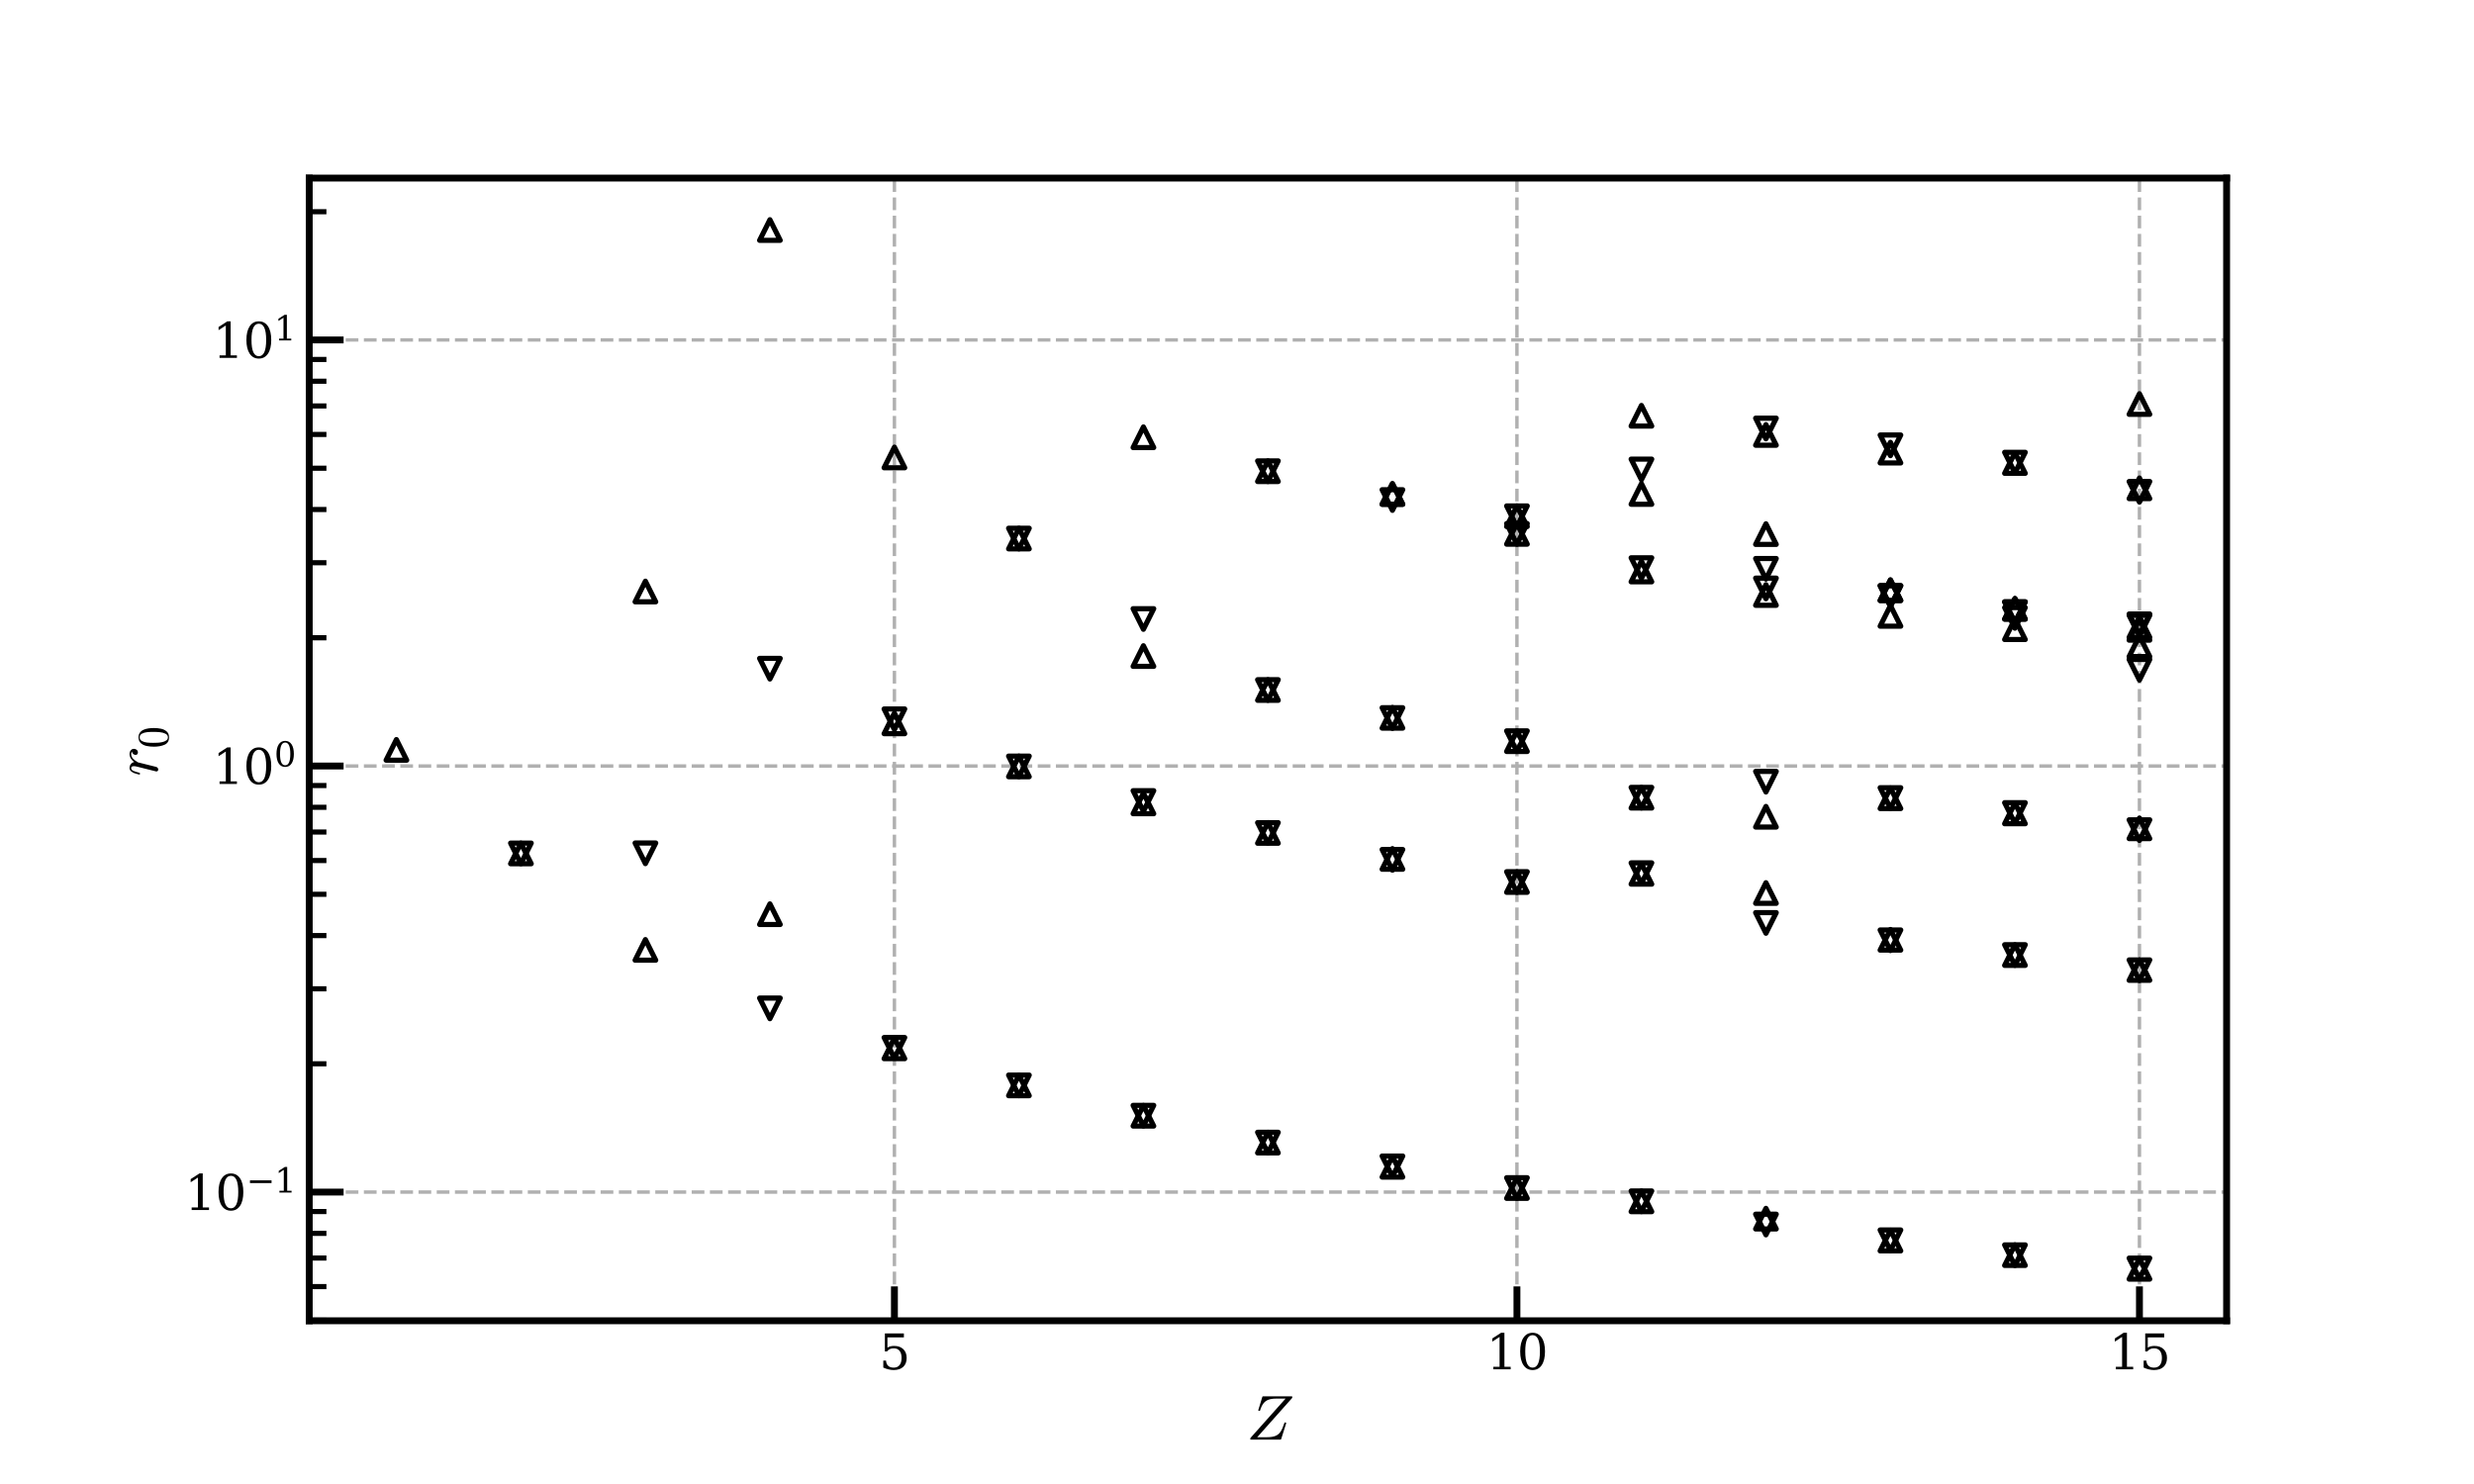 <?xml version="1.0" encoding="utf-8" standalone="no"?>
<!DOCTYPE svg PUBLIC "-//W3C//DTD SVG 1.1//EN"
  "http://www.w3.org/Graphics/SVG/1.1/DTD/svg11.dtd">
<svg xmlns:xlink="http://www.w3.org/1999/xlink" width="720pt" height="432pt" viewBox="0 0 720 432" xmlns="http://www.w3.org/2000/svg" version="1.1">
 <defs>
  <style type="text/css">*{stroke-linejoin: round; stroke-linecap: butt}</style>
 </defs>
 <g id="figure_1">
  <g id="patch_1">
   <path d="M 0 432 
L 720 432 
L 720 0 
L 0 0 
z
" style="fill: #ffffff"/>
  </g>
  <g id="axes_1">
   <g id="patch_2">
    <path d="M 90 384.48 
L 648 384.48 
L 648 51.84 
L 90 51.84 
z
" style="fill: #ffffff"/>
   </g>
   <g id="matplotlib.axis_1">
    <g id="xtick_1">
     <g id="line2d_1">
      <path d="M 260.299 384.48 
L 260.299 51.84 
" clip-path="url(#p120009ad60)" style="fill: none; stroke-dasharray: 3.7,1.6; stroke-dashoffset: 0; stroke: #b0b0b0"/>
     </g>
     <g id="line2d_2">
      <defs>
       <path id="m4078adbff1" d="M 0 0 
L 0 -10 
" style="stroke: #000000; stroke-width: 2"/>
      </defs>
      <g>
       <use xlink:href="#m4078adbff1" x="260.299" y="384.48" style="stroke: #000000; stroke-width: 2"/>
      </g>
     </g>
     <g id="text_1">
      <!-- 5 -->
      <g transform="translate(255.845 398.618) scale(0.14 -0.14)">
       <defs>
        <path id="DejaVuSerif-35" d="M 3219 4666 
L 3219 4153 
L 1081 4153 
L 1081 2816 
Q 1244 2928 1461 2984 
Q 1678 3041 1947 3041 
Q 2703 3041 3140 2622 
Q 3578 2203 3578 1478 
Q 3578 738 3136 323 
Q 2694 -91 1894 -91 
Q 1572 -91 1234 -12 
Q 897 66 544 225 
L 544 1131 
L 897 1131 
Q 925 688 1179 453 
Q 1434 219 1894 219 
Q 2388 219 2653 544 
Q 2919 869 2919 1478 
Q 2919 2084 2655 2407 
Q 2391 2731 1894 2731 
Q 1613 2731 1398 2631 
Q 1184 2531 1019 2322 
L 750 2322 
L 750 4666 
L 3219 4666 
z
" transform="scale(0.016)"/>
       </defs>
       <use xlink:href="#DejaVuSerif-35"/>
      </g>
     </g>
    </g>
    <g id="xtick_2">
     <g id="line2d_3">
      <path d="M 441.468 384.48 
L 441.468 51.84 
" clip-path="url(#p120009ad60)" style="fill: none; stroke-dasharray: 3.7,1.6; stroke-dashoffset: 0; stroke: #b0b0b0"/>
     </g>
     <g id="line2d_4">
      <g>
       <use xlink:href="#m4078adbff1" x="441.468" y="384.48" style="stroke: #000000; stroke-width: 2"/>
      </g>
     </g>
     <g id="text_2">
      <!-- 10 -->
      <g transform="translate(432.56 398.618) scale(0.14 -0.14)">
       <defs>
        <path id="DejaVuSerif-31" d="M 909 0 
L 909 331 
L 1722 331 
L 1722 4213 
L 781 3603 
L 781 4013 
L 1919 4750 
L 2350 4750 
L 2350 331 
L 3163 331 
L 3163 0 
L 909 0 
z
" transform="scale(0.016)"/>
        <path id="DejaVuSerif-30" d="M 2034 219 
Q 2513 219 2750 744 
Q 2988 1269 2988 2328 
Q 2988 3391 2750 3916 
Q 2513 4441 2034 4441 
Q 1556 4441 1318 3916 
Q 1081 3391 1081 2328 
Q 1081 1269 1318 744 
Q 1556 219 2034 219 
z
M 2034 -91 
Q 1275 -91 848 546 
Q 422 1184 422 2328 
Q 422 3475 848 4112 
Q 1275 4750 2034 4750 
Q 2797 4750 3222 4112 
Q 3647 3475 3647 2328 
Q 3647 1184 3222 546 
Q 2797 -91 2034 -91 
z
" transform="scale(0.016)"/>
       </defs>
       <use xlink:href="#DejaVuSerif-31"/>
       <use xlink:href="#DejaVuSerif-30" x="63.623"/>
      </g>
     </g>
    </g>
    <g id="xtick_3">
     <g id="line2d_5">
      <path d="M 622.636 384.48 
L 622.636 51.84 
" clip-path="url(#p120009ad60)" style="fill: none; stroke-dasharray: 3.7,1.6; stroke-dashoffset: 0; stroke: #b0b0b0"/>
     </g>
     <g id="line2d_6">
      <g>
       <use xlink:href="#m4078adbff1" x="622.636" y="384.48" style="stroke: #000000; stroke-width: 2"/>
      </g>
     </g>
     <g id="text_3">
      <!-- 15 -->
      <g transform="translate(613.729 398.618) scale(0.14 -0.14)">
       <use xlink:href="#DejaVuSerif-31"/>
       <use xlink:href="#DejaVuSerif-35" x="63.623"/>
      </g>
     </g>
    </g>
    <g id="text_4">
     <!-- $Z$ -->
     <g transform="translate(362.79 419.207) scale(0.18 -0.18)">
      <defs>
       <path id="Cmmi10-5a" d="M 372 50 
Q 372 144 416 197 
L 3938 4147 
L 2994 4147 
Q 2525 4147 2217 4036 
Q 1909 3925 1707 3667 
Q 1506 3409 1369 2963 
Q 1356 2906 1306 2906 
L 1247 2906 
Q 1184 2906 1184 2988 
L 1588 4313 
Q 1600 4372 1650 4372 
L 4569 4372 
Q 4622 4372 4622 4319 
Q 4622 4225 4581 4184 
L 1075 244 
L 2047 244 
Q 2613 244 2936 383 
Q 3259 522 3448 822 
Q 3638 1122 3816 1678 
Q 3822 1700 3839 1717 
Q 3856 1734 3878 1734 
L 3938 1734 
Q 4000 1734 4000 1650 
L 3494 56 
Q 3466 0 3431 0 
L 428 0 
Q 372 0 372 50 
z
" transform="scale(0.016)"/>
      </defs>
      <use xlink:href="#Cmmi10-5a" transform="translate(0 0.688)"/>
     </g>
    </g>
   </g>
   <g id="matplotlib.axis_2">
    <g id="ytick_1">
     <g id="line2d_7">
      <path d="M 90 347.016 
L 648 347.016 
" clip-path="url(#p120009ad60)" style="fill: none; stroke-dasharray: 3.7,1.6; stroke-dashoffset: 0; stroke: #b0b0b0"/>
     </g>
     <g id="line2d_8">
      <defs>
       <path id="m10c7ac2edb" d="M 0 0 
L 10 0 
" style="stroke: #000000; stroke-width: 2"/>
      </defs>
      <g>
       <use xlink:href="#m10c7ac2edb" x="90" y="347.016" style="stroke: #000000; stroke-width: 2"/>
      </g>
     </g>
     <g id="text_5">
      <!-- $\mathdefault{10^{-1}}$ -->
      <g transform="translate(53.74 352.335) scale(0.14 -0.14)">
       <defs>
        <path id="DejaVuSerif-2212" d="M 678 2259 
L 4684 2259 
L 4684 1753 
L 678 1753 
L 678 2259 
z
" transform="scale(0.016)"/>
       </defs>
       <use xlink:href="#DejaVuSerif-31" transform="translate(0 0.713)"/>
       <use xlink:href="#DejaVuSerif-30" transform="translate(63.623 0.713)"/>
       <use xlink:href="#DejaVuSerif-2212" transform="translate(128.154 37.047) scale(0.7)"/>
       <use xlink:href="#DejaVuSerif-31" transform="translate(186.807 37.047) scale(0.7)"/>
      </g>
     </g>
    </g>
    <g id="ytick_2">
     <g id="line2d_9">
      <path d="M 90 222.989 
L 648 222.989 
" clip-path="url(#p120009ad60)" style="fill: none; stroke-dasharray: 3.7,1.6; stroke-dashoffset: 0; stroke: #b0b0b0"/>
     </g>
     <g id="line2d_10">
      <g>
       <use xlink:href="#m10c7ac2edb" x="90" y="222.989" style="stroke: #000000; stroke-width: 2"/>
      </g>
     </g>
     <g id="text_6">
      <!-- $\mathdefault{10^{0}}$ -->
      <g transform="translate(61.86 228.308) scale(0.14 -0.14)">
       <use xlink:href="#DejaVuSerif-31" transform="translate(0 0.713)"/>
       <use xlink:href="#DejaVuSerif-30" transform="translate(63.623 0.713)"/>
       <use xlink:href="#DejaVuSerif-30" transform="translate(128.154 37.047) scale(0.7)"/>
      </g>
     </g>
    </g>
    <g id="ytick_3">
     <g id="line2d_11">
      <path d="M 90 98.963 
L 648 98.963 
" clip-path="url(#p120009ad60)" style="fill: none; stroke-dasharray: 3.7,1.6; stroke-dashoffset: 0; stroke: #b0b0b0"/>
     </g>
     <g id="line2d_12">
      <g>
       <use xlink:href="#m10c7ac2edb" x="90" y="98.963" style="stroke: #000000; stroke-width: 2"/>
      </g>
     </g>
     <g id="text_7">
      <!-- $\mathdefault{10^{1}}$ -->
      <g transform="translate(61.86 104.282) scale(0.14 -0.14)">
       <use xlink:href="#DejaVuSerif-31" transform="translate(0 0.713)"/>
       <use xlink:href="#DejaVuSerif-30" transform="translate(63.623 0.713)"/>
       <use xlink:href="#DejaVuSerif-31" transform="translate(128.154 37.047) scale(0.7)"/>
      </g>
     </g>
    </g>
    <g id="ytick_4">
     <g id="line2d_13">
      <defs>
       <path id="m2b22ffb3f5" d="M 0 0 
L 5 0 
" style="stroke: #000000; stroke-width: 1.5"/>
      </defs>
      <g>
       <use xlink:href="#m2b22ffb3f5" x="90" y="384.352" style="stroke: #000000; stroke-width: 1.5"/>
      </g>
     </g>
    </g>
    <g id="ytick_5">
     <g id="line2d_14">
      <g>
       <use xlink:href="#m2b22ffb3f5" x="90" y="374.531" style="stroke: #000000; stroke-width: 1.5"/>
      </g>
     </g>
    </g>
    <g id="ytick_6">
     <g id="line2d_15">
      <g>
       <use xlink:href="#m2b22ffb3f5" x="90" y="366.228" style="stroke: #000000; stroke-width: 1.5"/>
      </g>
     </g>
    </g>
    <g id="ytick_7">
     <g id="line2d_16">
      <g>
       <use xlink:href="#m2b22ffb3f5" x="90" y="359.036" style="stroke: #000000; stroke-width: 1.5"/>
      </g>
     </g>
    </g>
    <g id="ytick_8">
     <g id="line2d_17">
      <g>
       <use xlink:href="#m2b22ffb3f5" x="90" y="352.691" style="stroke: #000000; stroke-width: 1.5"/>
      </g>
     </g>
    </g>
    <g id="ytick_9">
     <g id="line2d_18">
      <g>
       <use xlink:href="#m2b22ffb3f5" x="90" y="309.68" style="stroke: #000000; stroke-width: 1.5"/>
      </g>
     </g>
    </g>
    <g id="ytick_10">
     <g id="line2d_19">
      <g>
       <use xlink:href="#m2b22ffb3f5" x="90" y="287.84" style="stroke: #000000; stroke-width: 1.5"/>
      </g>
     </g>
    </g>
    <g id="ytick_11">
     <g id="line2d_20">
      <g>
       <use xlink:href="#m2b22ffb3f5" x="90" y="272.345" style="stroke: #000000; stroke-width: 1.5"/>
      </g>
     </g>
    </g>
    <g id="ytick_12">
     <g id="line2d_21">
      <g>
       <use xlink:href="#m2b22ffb3f5" x="90" y="260.325" style="stroke: #000000; stroke-width: 1.5"/>
      </g>
     </g>
    </g>
    <g id="ytick_13">
     <g id="line2d_22">
      <g>
       <use xlink:href="#m2b22ffb3f5" x="90" y="250.505" style="stroke: #000000; stroke-width: 1.5"/>
      </g>
     </g>
    </g>
    <g id="ytick_14">
     <g id="line2d_23">
      <g>
       <use xlink:href="#m2b22ffb3f5" x="90" y="242.201" style="stroke: #000000; stroke-width: 1.5"/>
      </g>
     </g>
    </g>
    <g id="ytick_15">
     <g id="line2d_24">
      <g>
       <use xlink:href="#m2b22ffb3f5" x="90" y="235.009" style="stroke: #000000; stroke-width: 1.5"/>
      </g>
     </g>
    </g>
    <g id="ytick_16">
     <g id="line2d_25">
      <g>
       <use xlink:href="#m2b22ffb3f5" x="90" y="228.665" style="stroke: #000000; stroke-width: 1.5"/>
      </g>
     </g>
    </g>
    <g id="ytick_17">
     <g id="line2d_26">
      <g>
       <use xlink:href="#m2b22ffb3f5" x="90" y="185.654" style="stroke: #000000; stroke-width: 1.5"/>
      </g>
     </g>
    </g>
    <g id="ytick_18">
     <g id="line2d_27">
      <g>
       <use xlink:href="#m2b22ffb3f5" x="90" y="163.814" style="stroke: #000000; stroke-width: 1.5"/>
      </g>
     </g>
    </g>
    <g id="ytick_19">
     <g id="line2d_28">
      <g>
       <use xlink:href="#m2b22ffb3f5" x="90" y="148.318" style="stroke: #000000; stroke-width: 1.5"/>
      </g>
     </g>
    </g>
    <g id="ytick_20">
     <g id="line2d_29">
      <g>
       <use xlink:href="#m2b22ffb3f5" x="90" y="136.298" style="stroke: #000000; stroke-width: 1.5"/>
      </g>
     </g>
    </g>
    <g id="ytick_21">
     <g id="line2d_30">
      <g>
       <use xlink:href="#m2b22ffb3f5" x="90" y="126.478" style="stroke: #000000; stroke-width: 1.5"/>
      </g>
     </g>
    </g>
    <g id="ytick_22">
     <g id="line2d_31">
      <g>
       <use xlink:href="#m2b22ffb3f5" x="90" y="118.175" style="stroke: #000000; stroke-width: 1.5"/>
      </g>
     </g>
    </g>
    <g id="ytick_23">
     <g id="line2d_32">
      <g>
       <use xlink:href="#m2b22ffb3f5" x="90" y="110.982" style="stroke: #000000; stroke-width: 1.5"/>
      </g>
     </g>
    </g>
    <g id="ytick_24">
     <g id="line2d_33">
      <g>
       <use xlink:href="#m2b22ffb3f5" x="90" y="104.638" style="stroke: #000000; stroke-width: 1.5"/>
      </g>
     </g>
    </g>
    <g id="ytick_25">
     <g id="line2d_34">
      <g>
       <use xlink:href="#m2b22ffb3f5" x="90" y="61.627" style="stroke: #000000; stroke-width: 1.5"/>
      </g>
     </g>
    </g>
    <g id="text_8">
     <!-- $r_0$ -->
     <g transform="translate(45.997 225.99) rotate(-90) scale(0.18 -0.18)">
      <defs>
       <path id="Cmmi10-72" d="M 494 109 
Q 494 147 500 166 
L 978 2075 
Q 1025 2253 1025 2388 
Q 1025 2663 838 2663 
Q 638 2663 541 2423 
Q 444 2184 353 1819 
Q 353 1800 334 1789 
Q 316 1778 300 1778 
L 225 1778 
Q 203 1778 187 1801 
Q 172 1825 172 1844 
Q 241 2122 305 2315 
Q 369 2509 505 2668 
Q 641 2828 844 2828 
Q 1066 2828 1233 2700 
Q 1400 2572 1441 2363 
Q 1603 2575 1811 2701 
Q 2019 2828 2266 2828 
Q 2469 2828 2623 2709 
Q 2778 2591 2778 2388 
Q 2778 2225 2676 2104 
Q 2575 1984 2406 1984 
Q 2303 1984 2233 2048 
Q 2163 2113 2163 2216 
Q 2163 2356 2266 2467 
Q 2369 2578 2503 2578 
Q 2400 2663 2253 2663 
Q 1978 2663 1775 2467 
Q 1572 2272 1409 1972 
L 953 141 
Q 931 53 854 -9 
Q 778 -72 684 -72 
Q 606 -72 550 -22 
Q 494 28 494 109 
z
" transform="scale(0.016)"/>
       <path id="Cmr10-30" d="M 1600 -141 
Q 816 -141 533 504 
Q 250 1150 250 2041 
Q 250 2597 351 3087 
Q 453 3578 754 3920 
Q 1056 4263 1600 4263 
Q 2022 4263 2290 4056 
Q 2559 3850 2700 3523 
Q 2841 3197 2892 2823 
Q 2944 2450 2944 2041 
Q 2944 1491 2842 1011 
Q 2741 531 2444 195 
Q 2147 -141 1600 -141 
z
M 1600 25 
Q 1956 25 2131 390 
Q 2306 756 2347 1200 
Q 2388 1644 2388 2144 
Q 2388 2625 2347 3031 
Q 2306 3438 2132 3767 
Q 1959 4097 1600 4097 
Q 1238 4097 1063 3765 
Q 888 3434 847 3029 
Q 806 2625 806 2144 
Q 806 1788 823 1472 
Q 841 1156 916 820 
Q 991 484 1158 254 
Q 1325 25 1600 25 
z
" transform="scale(0.016)"/>
      </defs>
      <use xlink:href="#Cmmi10-72" transform="translate(0 0.812)"/>
      <use xlink:href="#Cmr10-30" transform="translate(45.117 -16.194) scale(0.7)"/>
     </g>
    </g>
   </g>
   <g id="line2d_35">
    <defs>
     <path id="m3db7812f43" d="M 0 -3 
L -3 3 
L 3 3 
z
" style="stroke: #000000; stroke-width: 1.5; stroke-linejoin: miter"/>
    </defs>
    <g clip-path="url(#p120009ad60)">
     <use xlink:href="#m3db7812f43" x="115.364" y="218.292" style="fill-opacity: 0; stroke: #000000; stroke-width: 1.5; stroke-linejoin: miter"/>
    </g>
   </g>
   <g id="line2d_36">
    <g clip-path="url(#p120009ad60)">
     <use xlink:href="#m3db7812f43" x="151.597" y="248.434" style="fill-opacity: 0; stroke: #000000; stroke-width: 1.5; stroke-linejoin: miter"/>
    </g>
   </g>
   <g id="line2d_37">
    <defs>
     <path id="md96a499fdf" d="M -0 3 
L 3 -3 
L -3 -3 
z
" style="stroke: #000000; stroke-width: 1.5; stroke-linejoin: miter"/>
    </defs>
    <g clip-path="url(#p120009ad60)">
     <use xlink:href="#md96a499fdf" x="151.597" y="248.434" style="fill-opacity: 0; stroke: #000000; stroke-width: 1.5; stroke-linejoin: miter"/>
    </g>
   </g>
   <g id="line2d_38">
    <g clip-path="url(#p120009ad60)">
     <use xlink:href="#m3db7812f43" x="187.831" y="172.191" style="fill-opacity: 0; stroke: #000000; stroke-width: 1.5; stroke-linejoin: miter"/>
    </g>
   </g>
   <g id="line2d_39">
    <g clip-path="url(#p120009ad60)">
     <use xlink:href="#md96a499fdf" x="187.831" y="248.404" style="fill-opacity: 0; stroke: #000000; stroke-width: 1.5; stroke-linejoin: miter"/>
    </g>
   </g>
   <g id="line2d_40">
    <g clip-path="url(#p120009ad60)">
     <use xlink:href="#m3db7812f43" x="187.831" y="276.517" style="fill-opacity: 0; stroke: #000000; stroke-width: 1.5; stroke-linejoin: miter"/>
    </g>
   </g>
   <g id="line2d_41">
    <g clip-path="url(#p120009ad60)">
     <use xlink:href="#m3db7812f43" x="224.065" y="266.124" style="fill-opacity: 0; stroke: #000000; stroke-width: 1.5; stroke-linejoin: miter"/>
    </g>
   </g>
   <g id="line2d_42">
    <g clip-path="url(#p120009ad60)">
     <use xlink:href="#md96a499fdf" x="224.065" y="293.544" style="fill-opacity: 0; stroke: #000000; stroke-width: 1.5; stroke-linejoin: miter"/>
    </g>
   </g>
   <g id="line2d_43">
    <g clip-path="url(#p120009ad60)">
     <use xlink:href="#m3db7812f43" x="224.065" y="66.96" style="fill-opacity: 0; stroke: #000000; stroke-width: 1.5; stroke-linejoin: miter"/>
    </g>
   </g>
   <g id="line2d_44">
    <g clip-path="url(#p120009ad60)">
     <use xlink:href="#md96a499fdf" x="224.065" y="194.662" style="fill-opacity: 0; stroke: #000000; stroke-width: 1.5; stroke-linejoin: miter"/>
    </g>
   </g>
   <g id="line2d_45">
    <g clip-path="url(#p120009ad60)">
     <use xlink:href="#m3db7812f43" x="260.299" y="305.186" style="fill-opacity: 0; stroke: #000000; stroke-width: 1.5; stroke-linejoin: miter"/>
    </g>
   </g>
   <g id="line2d_46">
    <g clip-path="url(#p120009ad60)">
     <use xlink:href="#md96a499fdf" x="260.299" y="209.385" style="fill-opacity: 0; stroke: #000000; stroke-width: 1.5; stroke-linejoin: miter"/>
    </g>
   </g>
   <g id="line2d_47">
    <g clip-path="url(#p120009ad60)">
     <use xlink:href="#m3db7812f43" x="260.299" y="133.171" style="fill-opacity: 0; stroke: #000000; stroke-width: 1.5; stroke-linejoin: miter"/>
    </g>
   </g>
   <g id="line2d_48">
    <g clip-path="url(#p120009ad60)">
     <use xlink:href="#md96a499fdf" x="260.299" y="305.026" style="fill-opacity: 0; stroke: #000000; stroke-width: 1.5; stroke-linejoin: miter"/>
    </g>
   </g>
   <g id="line2d_49">
    <g clip-path="url(#p120009ad60)">
     <use xlink:href="#m3db7812f43" x="260.299" y="210.576" style="fill-opacity: 0; stroke: #000000; stroke-width: 1.5; stroke-linejoin: miter"/>
    </g>
   </g>
   <g id="line2d_50">
    <g clip-path="url(#p120009ad60)">
     <use xlink:href="#m3db7812f43" x="296.532" y="315.962" style="fill-opacity: 0; stroke: #000000; stroke-width: 1.5; stroke-linejoin: miter"/>
    </g>
   </g>
   <g id="line2d_51">
    <g clip-path="url(#p120009ad60)">
     <use xlink:href="#md96a499fdf" x="296.532" y="223.108" style="fill-opacity: 0; stroke: #000000; stroke-width: 1.5; stroke-linejoin: miter"/>
    </g>
   </g>
   <g id="line2d_52">
    <g clip-path="url(#p120009ad60)">
     <use xlink:href="#m3db7812f43" x="296.532" y="223.108" style="fill-opacity: 0; stroke: #000000; stroke-width: 1.5; stroke-linejoin: miter"/>
    </g>
   </g>
   <g id="line2d_53">
    <g clip-path="url(#p120009ad60)">
     <use xlink:href="#md96a499fdf" x="296.532" y="315.962" style="fill-opacity: 0; stroke: #000000; stroke-width: 1.5; stroke-linejoin: miter"/>
    </g>
   </g>
   <g id="line2d_54">
    <g clip-path="url(#p120009ad60)">
     <use xlink:href="#m3db7812f43" x="296.532" y="156.775" style="fill-opacity: 0; stroke: #000000; stroke-width: 1.5; stroke-linejoin: miter"/>
    </g>
   </g>
   <g id="line2d_55">
    <g clip-path="url(#p120009ad60)">
     <use xlink:href="#md96a499fdf" x="296.532" y="156.775" style="fill-opacity: 0; stroke: #000000; stroke-width: 1.5; stroke-linejoin: miter"/>
    </g>
   </g>
   <g id="line2d_56">
    <g clip-path="url(#p120009ad60)">
     <use xlink:href="#m3db7812f43" x="332.766" y="233.877" style="fill-opacity: 0; stroke: #000000; stroke-width: 1.5; stroke-linejoin: miter"/>
    </g>
   </g>
   <g id="line2d_57">
    <g clip-path="url(#p120009ad60)">
     <use xlink:href="#md96a499fdf" x="332.766" y="324.78" style="fill-opacity: 0; stroke: #000000; stroke-width: 1.5; stroke-linejoin: miter"/>
    </g>
   </g>
   <g id="line2d_58">
    <g clip-path="url(#p120009ad60)">
     <use xlink:href="#m3db7812f43" x="332.766" y="127.285" style="fill-opacity: 0; stroke: #000000; stroke-width: 1.5; stroke-linejoin: miter"/>
    </g>
   </g>
   <g id="line2d_59">
    <g clip-path="url(#p120009ad60)">
     <use xlink:href="#md96a499fdf" x="332.766" y="180.193" style="fill-opacity: 0; stroke: #000000; stroke-width: 1.5; stroke-linejoin: miter"/>
    </g>
   </g>
   <g id="line2d_60">
    <g clip-path="url(#p120009ad60)">
     <use xlink:href="#m3db7812f43" x="332.766" y="324.8" style="fill-opacity: 0; stroke: #000000; stroke-width: 1.5; stroke-linejoin: miter"/>
    </g>
   </g>
   <g id="line2d_61">
    <g clip-path="url(#p120009ad60)">
     <use xlink:href="#md96a499fdf" x="332.766" y="233.177" style="fill-opacity: 0; stroke: #000000; stroke-width: 1.5; stroke-linejoin: miter"/>
    </g>
   </g>
   <g id="line2d_62">
    <g clip-path="url(#p120009ad60)">
     <use xlink:href="#m3db7812f43" x="332.766" y="190.98" style="fill-opacity: 0; stroke: #000000; stroke-width: 1.5; stroke-linejoin: miter"/>
    </g>
   </g>
   <g id="line2d_63">
    <g clip-path="url(#p120009ad60)">
     <use xlink:href="#m3db7812f43" x="369" y="332.616" style="fill-opacity: 0; stroke: #000000; stroke-width: 1.5; stroke-linejoin: miter"/>
    </g>
   </g>
   <g id="line2d_64">
    <g clip-path="url(#p120009ad60)">
     <use xlink:href="#md96a499fdf" x="369" y="200.864" style="fill-opacity: 0; stroke: #000000; stroke-width: 1.5; stroke-linejoin: miter"/>
    </g>
   </g>
   <g id="line2d_65">
    <g clip-path="url(#p120009ad60)">
     <use xlink:href="#m3db7812f43" x="369" y="200.864" style="fill-opacity: 0; stroke: #000000; stroke-width: 1.5; stroke-linejoin: miter"/>
    </g>
   </g>
   <g id="line2d_66">
    <g clip-path="url(#p120009ad60)">
     <use xlink:href="#md96a499fdf" x="369" y="242.476" style="fill-opacity: 0; stroke: #000000; stroke-width: 1.5; stroke-linejoin: miter"/>
    </g>
   </g>
   <g id="line2d_67">
    <g clip-path="url(#p120009ad60)">
     <use xlink:href="#m3db7812f43" x="369" y="242.476" style="fill-opacity: 0; stroke: #000000; stroke-width: 1.5; stroke-linejoin: miter"/>
    </g>
   </g>
   <g id="line2d_68">
    <g clip-path="url(#p120009ad60)">
     <use xlink:href="#md96a499fdf" x="369" y="332.616" style="fill-opacity: 0; stroke: #000000; stroke-width: 1.5; stroke-linejoin: miter"/>
    </g>
   </g>
   <g id="line2d_69">
    <g clip-path="url(#p120009ad60)">
     <use xlink:href="#m3db7812f43" x="369" y="137.168" style="fill-opacity: 0; stroke: #000000; stroke-width: 1.5; stroke-linejoin: miter"/>
    </g>
   </g>
   <g id="line2d_70">
    <g clip-path="url(#p120009ad60)">
     <use xlink:href="#md96a499fdf" x="369" y="137.167" style="fill-opacity: 0; stroke: #000000; stroke-width: 1.5; stroke-linejoin: miter"/>
    </g>
   </g>
   <g id="line2d_71">
    <g clip-path="url(#p120009ad60)">
     <use xlink:href="#m3db7812f43" x="405.234" y="339.655" style="fill-opacity: 0; stroke: #000000; stroke-width: 1.5; stroke-linejoin: miter"/>
    </g>
   </g>
   <g id="line2d_72">
    <g clip-path="url(#p120009ad60)">
     <use xlink:href="#md96a499fdf" x="405.234" y="339.531" style="fill-opacity: 0; stroke: #000000; stroke-width: 1.5; stroke-linejoin: miter"/>
    </g>
   </g>
   <g id="line2d_73">
    <g clip-path="url(#p120009ad60)">
     <use xlink:href="#m3db7812f43" x="405.234" y="143.801" style="fill-opacity: 0; stroke: #000000; stroke-width: 1.5; stroke-linejoin: miter"/>
    </g>
   </g>
   <g id="line2d_74">
    <g clip-path="url(#p120009ad60)">
     <use xlink:href="#md96a499fdf" x="405.234" y="209.024" style="fill-opacity: 0; stroke: #000000; stroke-width: 1.5; stroke-linejoin: miter"/>
    </g>
   </g>
   <g id="line2d_75">
    <g clip-path="url(#p120009ad60)">
     <use xlink:href="#m3db7812f43" x="405.234" y="208.958" style="fill-opacity: 0; stroke: #000000; stroke-width: 1.5; stroke-linejoin: miter"/>
    </g>
   </g>
   <g id="line2d_76">
    <g clip-path="url(#p120009ad60)">
     <use xlink:href="#md96a499fdf" x="405.234" y="250.3" style="fill-opacity: 0; stroke: #000000; stroke-width: 1.5; stroke-linejoin: miter"/>
    </g>
   </g>
   <g id="line2d_77">
    <g clip-path="url(#p120009ad60)">
     <use xlink:href="#m3db7812f43" x="405.234" y="250.038" style="fill-opacity: 0; stroke: #000000; stroke-width: 1.5; stroke-linejoin: miter"/>
    </g>
   </g>
   <g id="line2d_78">
    <g clip-path="url(#p120009ad60)">
     <use xlink:href="#md96a499fdf" x="405.234" y="145.56" style="fill-opacity: 0; stroke: #000000; stroke-width: 1.5; stroke-linejoin: miter"/>
    </g>
   </g>
   <g id="line2d_79">
    <g clip-path="url(#p120009ad60)">
     <use xlink:href="#m3db7812f43" x="405.234" y="143.795" style="fill-opacity: 0; stroke: #000000; stroke-width: 1.5; stroke-linejoin: miter"/>
    </g>
   </g>
   <g id="line2d_80">
    <g clip-path="url(#p120009ad60)">
     <use xlink:href="#m3db7812f43" x="441.468" y="256.756" style="fill-opacity: 0; stroke: #000000; stroke-width: 1.5; stroke-linejoin: miter"/>
    </g>
   </g>
   <g id="line2d_81">
    <g clip-path="url(#p120009ad60)">
     <use xlink:href="#md96a499fdf" x="441.468" y="345.845" style="fill-opacity: 0; stroke: #000000; stroke-width: 1.5; stroke-linejoin: miter"/>
    </g>
   </g>
   <g id="line2d_82">
    <g clip-path="url(#p120009ad60)">
     <use xlink:href="#m3db7812f43" x="441.468" y="155.41" style="fill-opacity: 0; stroke: #000000; stroke-width: 1.5; stroke-linejoin: miter"/>
    </g>
   </g>
   <g id="line2d_83">
    <g clip-path="url(#p120009ad60)">
     <use xlink:href="#md96a499fdf" x="441.468" y="215.759" style="fill-opacity: 0; stroke: #000000; stroke-width: 1.5; stroke-linejoin: miter"/>
    </g>
   </g>
   <g id="line2d_84">
    <g clip-path="url(#p120009ad60)">
     <use xlink:href="#m3db7812f43" x="441.468" y="150.285" style="fill-opacity: 0; stroke: #000000; stroke-width: 1.5; stroke-linejoin: miter"/>
    </g>
   </g>
   <g id="line2d_85">
    <g clip-path="url(#p120009ad60)">
     <use xlink:href="#md96a499fdf" x="441.468" y="256.756" style="fill-opacity: 0; stroke: #000000; stroke-width: 1.5; stroke-linejoin: miter"/>
    </g>
   </g>
   <g id="line2d_86">
    <g clip-path="url(#p120009ad60)">
     <use xlink:href="#m3db7812f43" x="441.468" y="345.845" style="fill-opacity: 0; stroke: #000000; stroke-width: 1.5; stroke-linejoin: miter"/>
    </g>
   </g>
   <g id="line2d_87">
    <g clip-path="url(#p120009ad60)">
     <use xlink:href="#md96a499fdf" x="441.468" y="150.285" style="fill-opacity: 0; stroke: #000000; stroke-width: 1.5; stroke-linejoin: miter"/>
    </g>
   </g>
   <g id="line2d_88">
    <g clip-path="url(#p120009ad60)">
     <use xlink:href="#m3db7812f43" x="441.468" y="215.759" style="fill-opacity: 0; stroke: #000000; stroke-width: 1.5; stroke-linejoin: miter"/>
    </g>
   </g>
   <g id="line2d_89">
    <g clip-path="url(#p120009ad60)">
     <use xlink:href="#md96a499fdf" x="441.468" y="155.41" style="fill-opacity: 0; stroke: #000000; stroke-width: 1.5; stroke-linejoin: miter"/>
    </g>
   </g>
   <g id="line2d_90">
    <g clip-path="url(#p120009ad60)">
     <use xlink:href="#m3db7812f43" x="477.701" y="232.225" style="fill-opacity: 0; stroke: #000000; stroke-width: 1.5; stroke-linejoin: miter"/>
    </g>
   </g>
   <g id="line2d_91">
    <g clip-path="url(#p120009ad60)">
     <use xlink:href="#md96a499fdf" x="477.701" y="254.186" style="fill-opacity: 0; stroke: #000000; stroke-width: 1.5; stroke-linejoin: miter"/>
    </g>
   </g>
   <g id="line2d_92">
    <g clip-path="url(#p120009ad60)">
     <use xlink:href="#m3db7812f43" x="477.701" y="166.365" style="fill-opacity: 0; stroke: #000000; stroke-width: 1.5; stroke-linejoin: miter"/>
    </g>
   </g>
   <g id="line2d_93">
    <g clip-path="url(#p120009ad60)">
     <use xlink:href="#md96a499fdf" x="477.701" y="165.374" style="fill-opacity: 0; stroke: #000000; stroke-width: 1.5; stroke-linejoin: miter"/>
    </g>
   </g>
   <g id="line2d_94">
    <g clip-path="url(#p120009ad60)">
     <use xlink:href="#m3db7812f43" x="477.701" y="143.795" style="fill-opacity: 0; stroke: #000000; stroke-width: 1.5; stroke-linejoin: miter"/>
    </g>
   </g>
   <g id="line2d_95">
    <g clip-path="url(#p120009ad60)">
     <use xlink:href="#md96a499fdf" x="477.701" y="232.204" style="fill-opacity: 0; stroke: #000000; stroke-width: 1.5; stroke-linejoin: miter"/>
    </g>
   </g>
   <g id="line2d_96">
    <g clip-path="url(#p120009ad60)">
     <use xlink:href="#m3db7812f43" x="477.701" y="349.717" style="fill-opacity: 0; stroke: #000000; stroke-width: 1.5; stroke-linejoin: miter"/>
    </g>
   </g>
   <g id="line2d_97">
    <g clip-path="url(#p120009ad60)">
     <use xlink:href="#md96a499fdf" x="477.701" y="349.695" style="fill-opacity: 0; stroke: #000000; stroke-width: 1.5; stroke-linejoin: miter"/>
    </g>
   </g>
   <g id="line2d_98">
    <g clip-path="url(#p120009ad60)">
     <use xlink:href="#m3db7812f43" x="477.701" y="121.031" style="fill-opacity: 0; stroke: #000000; stroke-width: 1.5; stroke-linejoin: miter"/>
    </g>
   </g>
   <g id="line2d_99">
    <g clip-path="url(#p120009ad60)">
     <use xlink:href="#md96a499fdf" x="477.701" y="136.656" style="fill-opacity: 0; stroke: #000000; stroke-width: 1.5; stroke-linejoin: miter"/>
    </g>
   </g>
   <g id="line2d_100">
    <g clip-path="url(#p120009ad60)">
     <use xlink:href="#m3db7812f43" x="477.701" y="254.377" style="fill-opacity: 0; stroke: #000000; stroke-width: 1.5; stroke-linejoin: miter"/>
    </g>
   </g>
   <g id="line2d_101">
    <g clip-path="url(#p120009ad60)">
     <use xlink:href="#m3db7812f43" x="513.935" y="237.759" style="fill-opacity: 0; stroke: #000000; stroke-width: 1.5; stroke-linejoin: miter"/>
    </g>
   </g>
   <g id="line2d_102">
    <g clip-path="url(#p120009ad60)">
     <use xlink:href="#md96a499fdf" x="513.935" y="356.463" style="fill-opacity: 0; stroke: #000000; stroke-width: 1.5; stroke-linejoin: miter"/>
    </g>
   </g>
   <g id="line2d_103">
    <g clip-path="url(#p120009ad60)">
     <use xlink:href="#m3db7812f43" x="513.935" y="155.479" style="fill-opacity: 0; stroke: #000000; stroke-width: 1.5; stroke-linejoin: miter"/>
    </g>
   </g>
   <g id="line2d_104">
    <g clip-path="url(#p120009ad60)">
     <use xlink:href="#md96a499fdf" x="513.935" y="165.585" style="fill-opacity: 0; stroke: #000000; stroke-width: 1.5; stroke-linejoin: miter"/>
    </g>
   </g>
   <g id="line2d_105">
    <g clip-path="url(#p120009ad60)">
     <use xlink:href="#m3db7812f43" x="513.935" y="173.207" style="fill-opacity: 0; stroke: #000000; stroke-width: 1.5; stroke-linejoin: miter"/>
    </g>
   </g>
   <g id="line2d_106">
    <g clip-path="url(#p120009ad60)">
     <use xlink:href="#md96a499fdf" x="513.935" y="171.297" style="fill-opacity: 0; stroke: #000000; stroke-width: 1.5; stroke-linejoin: miter"/>
    </g>
   </g>
   <g id="line2d_107">
    <g clip-path="url(#p120009ad60)">
     <use xlink:href="#m3db7812f43" x="513.935" y="354.759" style="fill-opacity: 0; stroke: #000000; stroke-width: 1.5; stroke-linejoin: miter"/>
    </g>
   </g>
   <g id="line2d_108">
    <g clip-path="url(#p120009ad60)">
     <use xlink:href="#md96a499fdf" x="513.935" y="268.67" style="fill-opacity: 0; stroke: #000000; stroke-width: 1.5; stroke-linejoin: miter"/>
    </g>
   </g>
   <g id="line2d_109">
    <g clip-path="url(#p120009ad60)">
     <use xlink:href="#m3db7812f43" x="513.935" y="126.609" style="fill-opacity: 0; stroke: #000000; stroke-width: 1.5; stroke-linejoin: miter"/>
    </g>
   </g>
   <g id="line2d_110">
    <g clip-path="url(#p120009ad60)">
     <use xlink:href="#md96a499fdf" x="513.935" y="227.553" style="fill-opacity: 0; stroke: #000000; stroke-width: 1.5; stroke-linejoin: miter"/>
    </g>
   </g>
   <g id="line2d_111">
    <g clip-path="url(#p120009ad60)">
     <use xlink:href="#m3db7812f43" x="513.935" y="259.964" style="fill-opacity: 0; stroke: #000000; stroke-width: 1.5; stroke-linejoin: miter"/>
    </g>
   </g>
   <g id="line2d_112">
    <g clip-path="url(#p120009ad60)">
     <use xlink:href="#md96a499fdf" x="513.935" y="124.739" style="fill-opacity: 0; stroke: #000000; stroke-width: 1.5; stroke-linejoin: miter"/>
    </g>
   </g>
   <g id="line2d_113">
    <g clip-path="url(#p120009ad60)">
     <use xlink:href="#m3db7812f43" x="550.169" y="361.136" style="fill-opacity: 0; stroke: #000000; stroke-width: 1.5; stroke-linejoin: miter"/>
    </g>
   </g>
   <g id="line2d_114">
    <g clip-path="url(#p120009ad60)">
     <use xlink:href="#md96a499fdf" x="550.169" y="232.309" style="fill-opacity: 0; stroke: #000000; stroke-width: 1.5; stroke-linejoin: miter"/>
    </g>
   </g>
   <g id="line2d_115">
    <g clip-path="url(#p120009ad60)">
     <use xlink:href="#m3db7812f43" x="550.169" y="171.815" style="fill-opacity: 0; stroke: #000000; stroke-width: 1.5; stroke-linejoin: miter"/>
    </g>
   </g>
   <g id="line2d_116">
    <g clip-path="url(#p120009ad60)">
     <use xlink:href="#md96a499fdf" x="550.169" y="273.718" style="fill-opacity: 0; stroke: #000000; stroke-width: 1.5; stroke-linejoin: miter"/>
    </g>
   </g>
   <g id="line2d_117">
    <g clip-path="url(#p120009ad60)">
     <use xlink:href="#m3db7812f43" x="550.169" y="232.375" style="fill-opacity: 0; stroke: #000000; stroke-width: 1.5; stroke-linejoin: miter"/>
    </g>
   </g>
   <g id="line2d_118">
    <g clip-path="url(#p120009ad60)">
     <use xlink:href="#md96a499fdf" x="550.169" y="173.493" style="fill-opacity: 0; stroke: #000000; stroke-width: 1.5; stroke-linejoin: miter"/>
    </g>
   </g>
   <g id="line2d_119">
    <g clip-path="url(#p120009ad60)">
     <use xlink:href="#m3db7812f43" x="550.169" y="179.286" style="fill-opacity: 0; stroke: #000000; stroke-width: 1.5; stroke-linejoin: miter"/>
    </g>
   </g>
   <g id="line2d_120">
    <g clip-path="url(#p120009ad60)">
     <use xlink:href="#md96a499fdf" x="550.169" y="361.051" style="fill-opacity: 0; stroke: #000000; stroke-width: 1.5; stroke-linejoin: miter"/>
    </g>
   </g>
   <g id="line2d_121">
    <g clip-path="url(#p120009ad60)">
     <use xlink:href="#m3db7812f43" x="550.169" y="171.813" style="fill-opacity: 0; stroke: #000000; stroke-width: 1.5; stroke-linejoin: miter"/>
    </g>
   </g>
   <g id="line2d_122">
    <g clip-path="url(#p120009ad60)">
     <use xlink:href="#md96a499fdf" x="550.169" y="173.481" style="fill-opacity: 0; stroke: #000000; stroke-width: 1.5; stroke-linejoin: miter"/>
    </g>
   </g>
   <g id="line2d_123">
    <g clip-path="url(#p120009ad60)">
     <use xlink:href="#m3db7812f43" x="550.169" y="273.581" style="fill-opacity: 0; stroke: #000000; stroke-width: 1.5; stroke-linejoin: miter"/>
    </g>
   </g>
   <g id="line2d_124">
    <g clip-path="url(#p120009ad60)">
     <use xlink:href="#md96a499fdf" x="550.169" y="129.635" style="fill-opacity: 0; stroke: #000000; stroke-width: 1.5; stroke-linejoin: miter"/>
    </g>
   </g>
   <g id="line2d_125">
    <g clip-path="url(#p120009ad60)">
     <use xlink:href="#m3db7812f43" x="550.169" y="131.763" style="fill-opacity: 0; stroke: #000000; stroke-width: 1.5; stroke-linejoin: miter"/>
    </g>
   </g>
   <g id="line2d_126">
    <g clip-path="url(#p120009ad60)">
     <use xlink:href="#m3db7812f43" x="586.403" y="365.377" style="fill-opacity: 0; stroke: #000000; stroke-width: 1.5; stroke-linejoin: miter"/>
    </g>
   </g>
   <g id="line2d_127">
    <g clip-path="url(#p120009ad60)">
     <use xlink:href="#md96a499fdf" x="586.403" y="178.177" style="fill-opacity: 0; stroke: #000000; stroke-width: 1.5; stroke-linejoin: miter"/>
    </g>
   </g>
   <g id="line2d_128">
    <g clip-path="url(#p120009ad60)">
     <use xlink:href="#m3db7812f43" x="586.403" y="177.235" style="fill-opacity: 0; stroke: #000000; stroke-width: 1.5; stroke-linejoin: miter"/>
    </g>
   </g>
   <g id="line2d_129">
    <g clip-path="url(#p120009ad60)">
     <use xlink:href="#md96a499fdf" x="586.403" y="278.011" style="fill-opacity: 0; stroke: #000000; stroke-width: 1.5; stroke-linejoin: miter"/>
    </g>
   </g>
   <g id="line2d_130">
    <g clip-path="url(#p120009ad60)">
     <use xlink:href="#m3db7812f43" x="586.403" y="183.167" style="fill-opacity: 0; stroke: #000000; stroke-width: 1.5; stroke-linejoin: miter"/>
    </g>
   </g>
   <g id="line2d_131">
    <g clip-path="url(#p120009ad60)">
     <use xlink:href="#md96a499fdf" x="586.403" y="236.667" style="fill-opacity: 0; stroke: #000000; stroke-width: 1.5; stroke-linejoin: miter"/>
    </g>
   </g>
   <g id="line2d_132">
    <g clip-path="url(#p120009ad60)">
     <use xlink:href="#m3db7812f43" x="586.403" y="134.786" style="fill-opacity: 0; stroke: #000000; stroke-width: 1.5; stroke-linejoin: miter"/>
    </g>
   </g>
   <g id="line2d_133">
    <g clip-path="url(#p120009ad60)">
     <use xlink:href="#md96a499fdf" x="586.403" y="365.394" style="fill-opacity: 0; stroke: #000000; stroke-width: 1.5; stroke-linejoin: miter"/>
    </g>
   </g>
   <g id="line2d_134">
    <g clip-path="url(#p120009ad60)">
     <use xlink:href="#m3db7812f43" x="586.403" y="236.793" style="fill-opacity: 0; stroke: #000000; stroke-width: 1.5; stroke-linejoin: miter"/>
    </g>
   </g>
   <g id="line2d_135">
    <g clip-path="url(#p120009ad60)">
     <use xlink:href="#md96a499fdf" x="586.403" y="134.67" style="fill-opacity: 0; stroke: #000000; stroke-width: 1.5; stroke-linejoin: miter"/>
    </g>
   </g>
   <g id="line2d_136">
    <g clip-path="url(#p120009ad60)">
     <use xlink:href="#m3db7812f43" x="586.403" y="278.027" style="fill-opacity: 0; stroke: #000000; stroke-width: 1.5; stroke-linejoin: miter"/>
    </g>
   </g>
   <g id="line2d_137">
    <g clip-path="url(#p120009ad60)">
     <use xlink:href="#md96a499fdf" x="586.403" y="179.87" style="fill-opacity: 0; stroke: #000000; stroke-width: 1.5; stroke-linejoin: miter"/>
    </g>
   </g>
   <g id="line2d_138">
    <g clip-path="url(#p120009ad60)">
     <use xlink:href="#m3db7812f43" x="586.403" y="177.227" style="fill-opacity: 0; stroke: #000000; stroke-width: 1.5; stroke-linejoin: miter"/>
    </g>
   </g>
   <g id="line2d_139">
    <g clip-path="url(#p120009ad60)">
     <use xlink:href="#md96a499fdf" x="586.403" y="178.216" style="fill-opacity: 0; stroke: #000000; stroke-width: 1.5; stroke-linejoin: miter"/>
    </g>
   </g>
   <g id="line2d_140">
    <g clip-path="url(#p120009ad60)">
     <use xlink:href="#m3db7812f43" x="622.636" y="369.36" style="fill-opacity: 0; stroke: #000000; stroke-width: 1.5; stroke-linejoin: miter"/>
    </g>
   </g>
   <g id="line2d_141">
    <g clip-path="url(#p120009ad60)">
     <use xlink:href="#md96a499fdf" x="622.636" y="194.972" style="fill-opacity: 0; stroke: #000000; stroke-width: 1.5; stroke-linejoin: miter"/>
    </g>
   </g>
   <g id="line2d_142">
    <g clip-path="url(#p120009ad60)">
     <use xlink:href="#m3db7812f43" x="622.636" y="241.129" style="fill-opacity: 0; stroke: #000000; stroke-width: 1.5; stroke-linejoin: miter"/>
    </g>
   </g>
   <g id="line2d_143">
    <g clip-path="url(#p120009ad60)">
     <use xlink:href="#md96a499fdf" x="622.636" y="182.143" style="fill-opacity: 0; stroke: #000000; stroke-width: 1.5; stroke-linejoin: miter"/>
    </g>
   </g>
   <g id="line2d_144">
    <g clip-path="url(#p120009ad60)">
     <use xlink:href="#m3db7812f43" x="622.636" y="142.154" style="fill-opacity: 0; stroke: #000000; stroke-width: 1.5; stroke-linejoin: miter"/>
    </g>
   </g>
   <g id="line2d_145">
    <g clip-path="url(#p120009ad60)">
     <use xlink:href="#md96a499fdf" x="622.636" y="369.242" style="fill-opacity: 0; stroke: #000000; stroke-width: 1.5; stroke-linejoin: miter"/>
    </g>
   </g>
   <g id="line2d_146">
    <g clip-path="url(#p120009ad60)">
     <use xlink:href="#m3db7812f43" x="622.636" y="183.356" style="fill-opacity: 0; stroke: #000000; stroke-width: 1.5; stroke-linejoin: miter"/>
    </g>
   </g>
   <g id="line2d_147">
    <g clip-path="url(#p120009ad60)">
     <use xlink:href="#md96a499fdf" x="622.636" y="282.433" style="fill-opacity: 0; stroke: #000000; stroke-width: 1.5; stroke-linejoin: miter"/>
    </g>
   </g>
   <g id="line2d_148">
    <g clip-path="url(#p120009ad60)">
     <use xlink:href="#m3db7812f43" x="622.636" y="182.516" style="fill-opacity: 0; stroke: #000000; stroke-width: 1.5; stroke-linejoin: miter"/>
    </g>
   </g>
   <g id="line2d_149">
    <g clip-path="url(#p120009ad60)">
     <use xlink:href="#md96a499fdf" x="622.636" y="241.655" style="fill-opacity: 0; stroke: #000000; stroke-width: 1.5; stroke-linejoin: miter"/>
    </g>
   </g>
   <g id="line2d_150">
    <g clip-path="url(#p120009ad60)">
     <use xlink:href="#m3db7812f43" x="622.636" y="188.121" style="fill-opacity: 0; stroke: #000000; stroke-width: 1.5; stroke-linejoin: miter"/>
    </g>
   </g>
   <g id="line2d_151">
    <g clip-path="url(#p120009ad60)">
     <use xlink:href="#md96a499fdf" x="622.636" y="181.733" style="fill-opacity: 0; stroke: #000000; stroke-width: 1.5; stroke-linejoin: miter"/>
    </g>
   </g>
   <g id="line2d_152">
    <g clip-path="url(#p120009ad60)">
     <use xlink:href="#m3db7812f43" x="622.636" y="117.619" style="fill-opacity: 0; stroke: #000000; stroke-width: 1.5; stroke-linejoin: miter"/>
    </g>
   </g>
   <g id="line2d_153">
    <g clip-path="url(#p120009ad60)">
     <use xlink:href="#md96a499fdf" x="622.636" y="143.168" style="fill-opacity: 0; stroke: #000000; stroke-width: 1.5; stroke-linejoin: miter"/>
    </g>
   </g>
   <g id="line2d_154">
    <g clip-path="url(#p120009ad60)">
     <use xlink:href="#m3db7812f43" x="622.636" y="282.375" style="fill-opacity: 0; stroke: #000000; stroke-width: 1.5; stroke-linejoin: miter"/>
    </g>
   </g>
   <g id="patch_3">
    <path d="M 90 384.48 
L 90 51.84 
" style="fill: none; stroke: #000000; stroke-width: 2; stroke-linejoin: miter; stroke-linecap: square"/>
   </g>
   <g id="patch_4">
    <path d="M 648 384.48 
L 648 51.84 
" style="fill: none; stroke: #000000; stroke-width: 2; stroke-linejoin: miter; stroke-linecap: square"/>
   </g>
   <g id="patch_5">
    <path d="M 90 384.48 
L 648 384.48 
" style="fill: none; stroke: #000000; stroke-width: 2; stroke-linejoin: miter; stroke-linecap: square"/>
   </g>
   <g id="patch_6">
    <path d="M 90 51.84 
L 648 51.84 
" style="fill: none; stroke: #000000; stroke-width: 2; stroke-linejoin: miter; stroke-linecap: square"/>
   </g>
  </g>
 </g>
 <defs>
  <clipPath id="p120009ad60">
   <rect x="90" y="51.84" width="558" height="332.64"/>
  </clipPath>
 </defs>
</svg>

